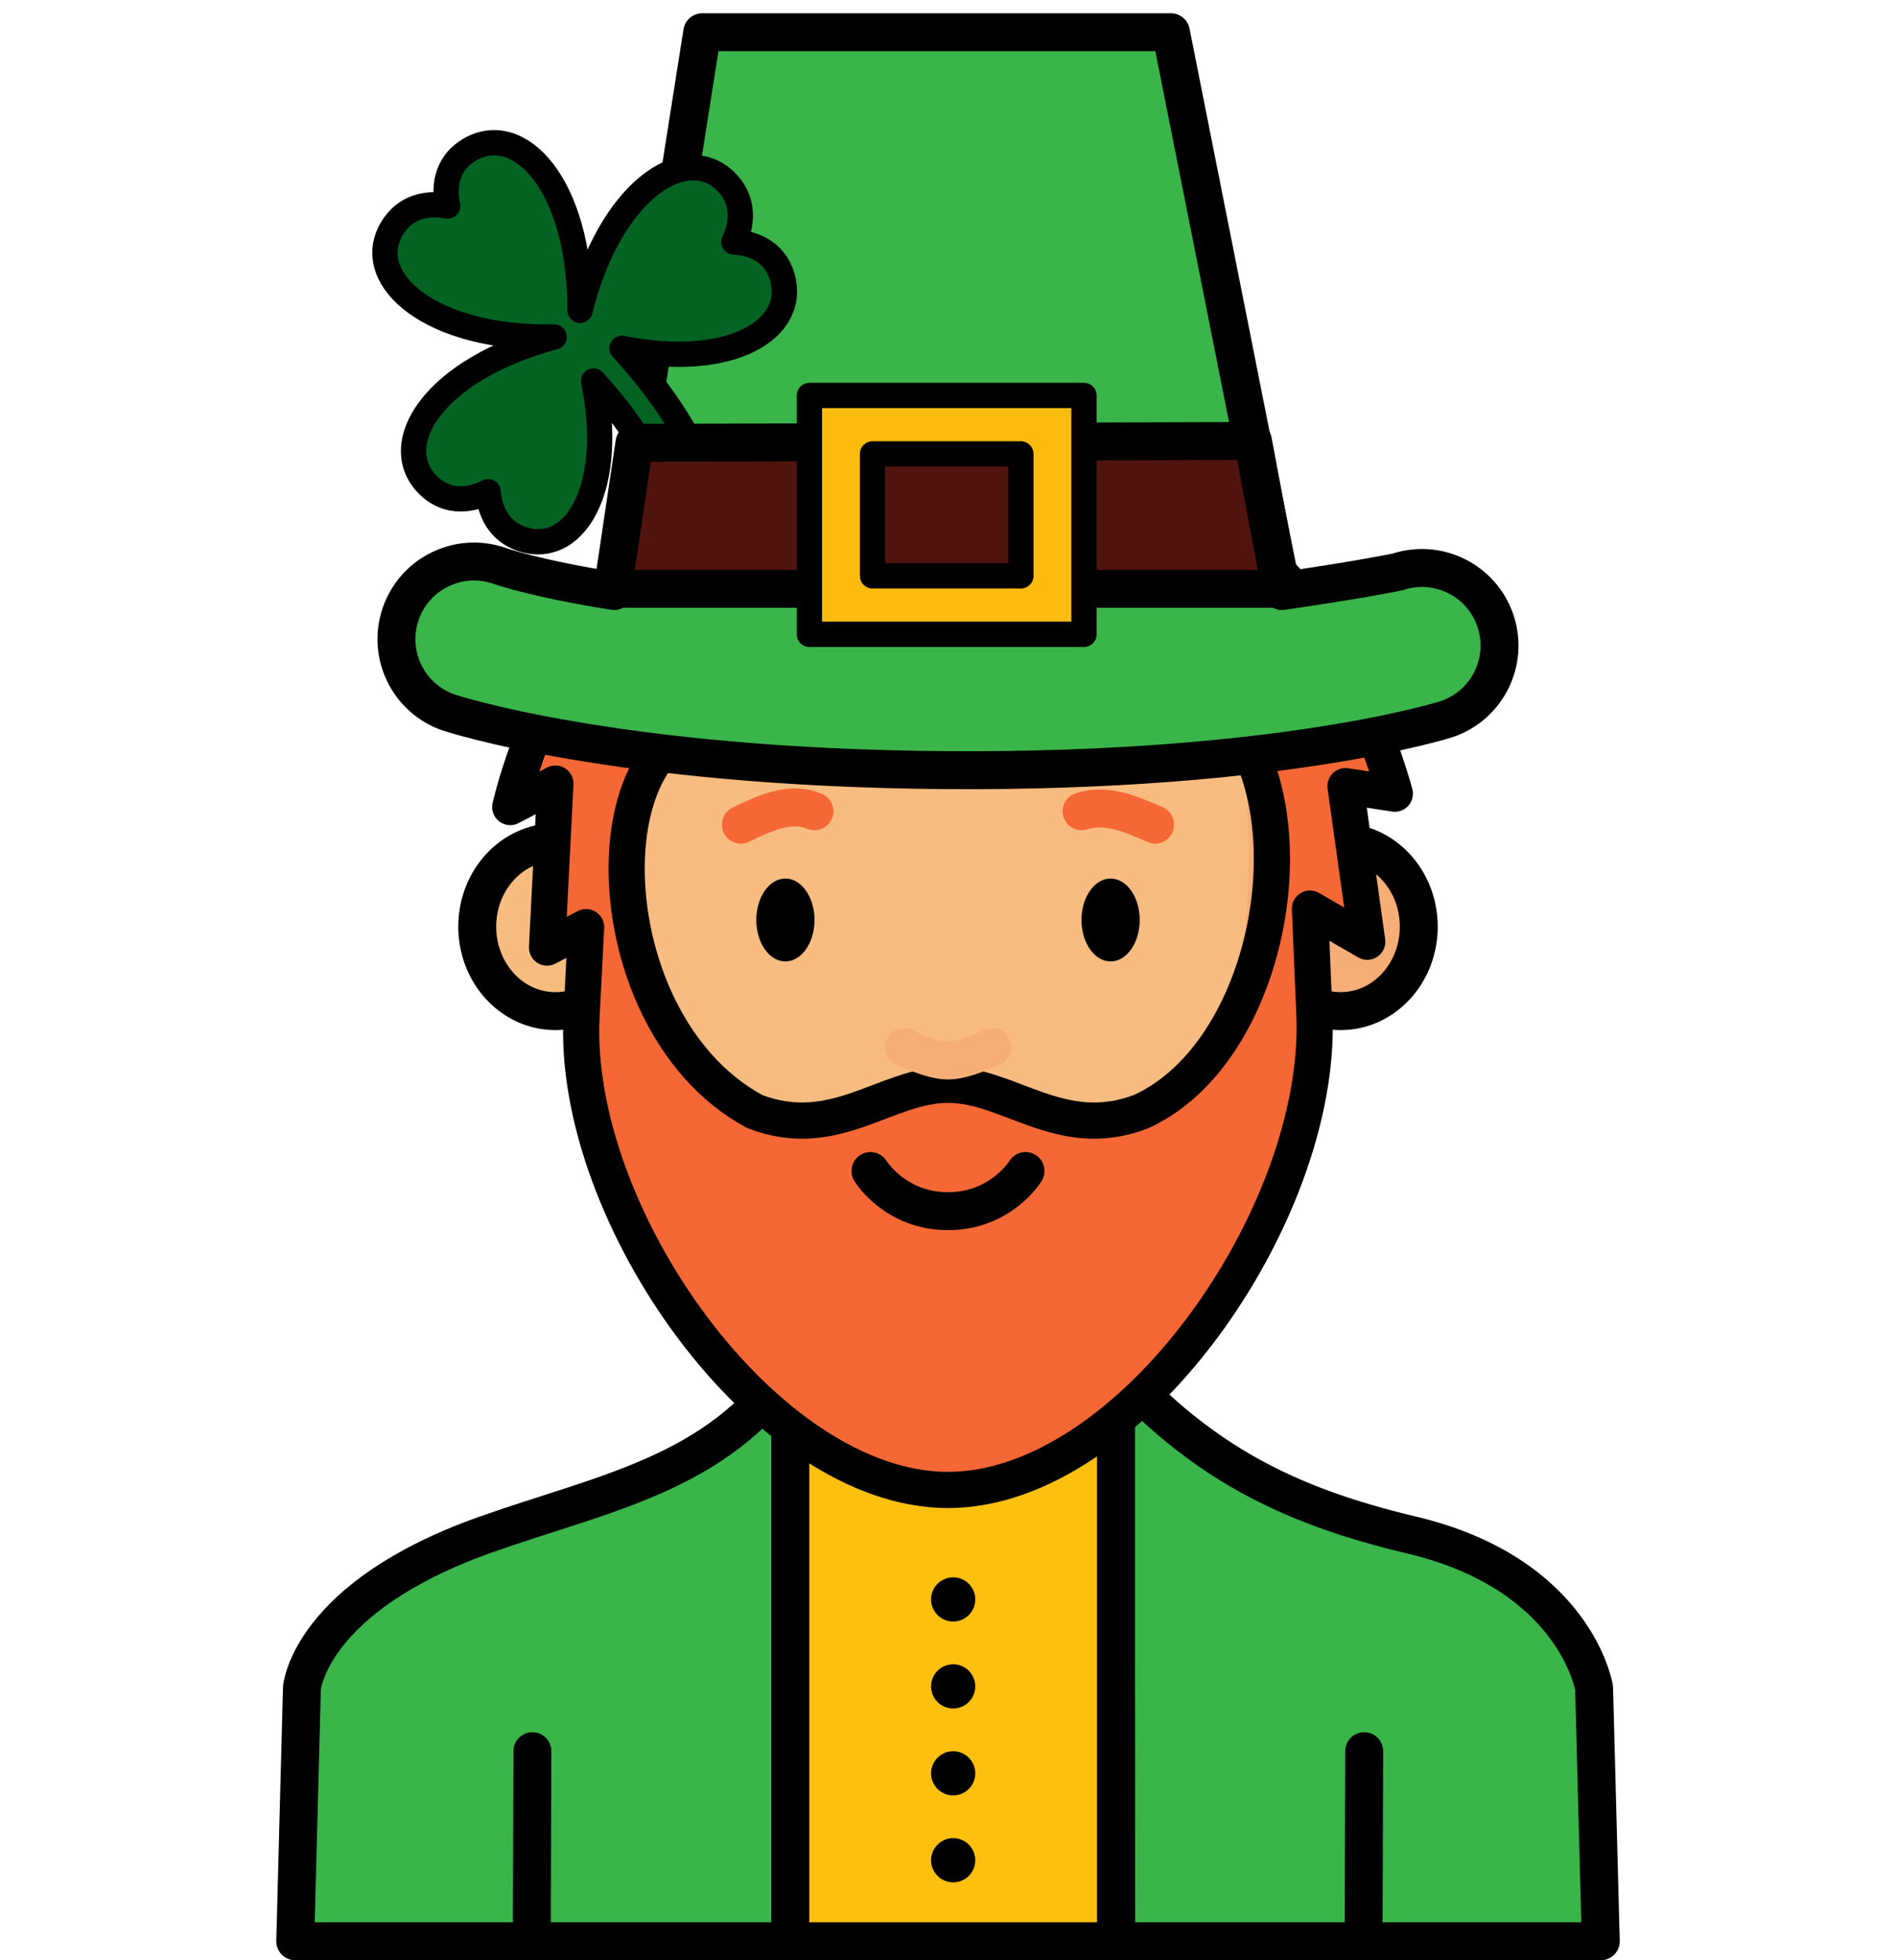 <?xml version="1.0" encoding="UTF-8" standalone="no"?>
<svg
   xmlns:dc="http://purl.org/dc/elements/1.1/"
   xmlns:cc="http://creativecommons.org/ns#"
   xmlns:rdf="http://www.w3.org/1999/02/22-rdf-syntax-ns#"
   xmlns:svg="http://www.w3.org/2000/svg"
   xmlns="http://www.w3.org/2000/svg"
   xmlns:xlink="http://www.w3.org/1999/xlink"
   xmlns:sodipodi="http://sodipodi.sourceforge.net/DTD/sodipodi-0.dtd"
   xmlns:inkscape="http://www.inkscape.org/namespaces/inkscape"
   sodipodi:docname="patrick-ireland.svg"
   inkscape:version="1.0 (4035a4fb49, 2020-05-01)"
   id="svg3147"
   version="1.1"
   viewBox="0 0 150 155"
   height="155mm"
   width="150mm">
  <defs
     id="defs3141">
    <pattern
       id="carreau-pt"
       patternTransform="translate(-2054.333,1959.279)"
       height="7.611"
       width="8.713"
       patternUnits="userSpaceOnUse">
      <rect
         y="6.2746067e-06"
         x="-2.2737368e-13"
         height="7.611"
         width="8.713"
         id="rect119919"
         style="fill:#800000;fill-opacity:1;stroke:none;stroke-width:1.086;stroke-linecap:round;stroke-linejoin:round;stroke-miterlimit:4;stroke-dasharray:none;stop-color:#000000" />
      <path
         id="path119921"
         d="M 3.075,7.611 V 0"
         style="fill:#800000;stroke:#c11a1a;stroke-width:1.81;stroke-linecap:butt;stroke-linejoin:miter;stroke-miterlimit:4;stroke-dasharray:none;stroke-opacity:1" />
      <path
         id="path119923"
         d="M 1.3287401e-5,4.79 H 8.713"
         style="fill:#c11a1a;fill-opacity:1;stroke:#c11a1a;stroke-width:1.81;stroke-linecap:butt;stroke-linejoin:miter;stroke-miterlimit:4;stroke-dasharray:none;stroke-opacity:1" />
    </pattern>
    <pattern
       id="pattern115842"
       patternTransform="translate(-1862,1832)"
       height="85"
       width="85"
       patternUnits="userSpaceOnUse">
      <rect
         y="0"
         x="3.4178149e-05"
         height="85"
         width="85"
         id="rect104700"
         style="fill:#800000;fill-opacity:1;stroke:none;stroke-width:11.339;stroke-linecap:round;stroke-linejoin:round;stroke-miterlimit:4;stroke-dasharray:none;stop-color:#000000" />
      <path
         id="path104779"
         d="M 30,85 V 1.0187008e-5"
         style="fill:#800000;stroke:#c11a1a;stroke-width:18.898;stroke-linecap:butt;stroke-linejoin:miter;stroke-miterlimit:4;stroke-dasharray:none;stroke-opacity:1" />
      <path
         id="path107256"
         d="M 0,53.5 H 85"
         style="fill:#c11a1a;fill-opacity:1;stroke:#c11a1a;stroke-width:18.898;stroke-linecap:butt;stroke-linejoin:miter;stroke-miterlimit:4;stroke-dasharray:none;stroke-opacity:1" />
    </pattern>
    <radialGradient
       gradientUnits="userSpaceOnUse"
       gradientTransform="matrix(1.545,-0.27,0.454,2.159,-1112.699,511.462)"
       r="29.964"
       fy="144.489"
       fx="-213.612"
       cy="144.489"
       cx="-213.612"
       id="radialGradient1872-4-0-8"
       xlink:href="#linearGradient326752"
       inkscape:collect="always" />
    <linearGradient
       inkscape:collect="always"
       id="linearGradient326752">
      <stop
         style="stop-color:#f8bc80;stop-opacity:1"
         offset="0"
         id="stop326744" />
      <stop
         id="stop326746"
         offset="0.707"
         style="stop-color:#f8bc80;stop-opacity:1" />
      <stop
         id="stop326748"
         offset="0.707"
         style="stop-color:#f6ae76;stop-opacity:1" />
      <stop
         style="stop-color:#f6ae76;stop-opacity:1"
         offset="1"
         id="stop326750" />
    </linearGradient>
  </defs>
  <sodipodi:namedview
     inkscape:window-maximized="1"
     inkscape:window-y="-8"
     inkscape:window-x="-8"
     inkscape:window-height="1017"
     inkscape:window-width="1920"
     showgrid="false"
     inkscape:document-rotation="0"
     inkscape:current-layer="layer1"
     inkscape:document-units="mm"
     inkscape:cy="560"
     inkscape:cx="400"
     inkscape:zoom="0.35"
     inkscape:pageshadow="2"
     inkscape:pageopacity="0.0"
     borderopacity="1.0"
     bordercolor="#666666"
     pagecolor="#ffffff"
     id="base" />
  <g
     id="layer1"
     inkscape:groupmode="layer"
     inkscape:label="Calque 1">
    <g
       transform="translate(1441.815,-820.906)"
       style="mix-blend-mode:normal"
       id="g96801">
      <path
         sodipodi:nodetypes="ccccccscccc"
         d="m -1379.288,929.013 c -5.824,8.507 -14.888,9.956 -24.19,13.267 -13.88,4.94 -14.45,12.097 -14.45,12.097 l -0.529,20.029 h 103.286 l -0.529,-20.029 c 0,0 -1.43,-9.014 -14.45,-12.097 -10.082,-2.387 -16.719,-5.952 -23.435,-13.267 l 0.063,45.393 h -25.765 z"
         style="fill:#3ab54a;fill-opacity:1;stroke:#000000;stroke-width:3;stroke-linecap:round;stroke-linejoin:round;stroke-miterlimit:4;stroke-dasharray:none;stroke-opacity:1;stop-color:#000000"
         id="rect8920-8-7-2-4" />
      <path
         sodipodi:nodetypes="ccccc"
         d="m -1379.288,932.717 h 25.765 v 41.689 h -25.765 z"
         style="fill:#fdc00f;fill-opacity:1;stroke:#000000;stroke-width:3;stroke-linecap:round;stroke-linejoin:round;stop-color:#000000"
         id="rect49058" />
      <ellipse
         style="color:#000000;overflow:visible;fill:#f8bc80;fill-opacity:1;stroke:#000000;stroke-width:3;stroke-linecap:round;stroke-miterlimit:4;stroke-dasharray:none;stroke-opacity:1;stop-color:#000000"
         id="path861-2-70-2-3"
         cx="-1397.883"
         cy="894.179"
         rx="6.176"
         ry="6.679" />
      <ellipse
         ry="6.679"
         rx="6.176"
         cy="894.179"
         cx="-1335.747"
         id="path861-0-6-5-1-8"
         style="color:#000000;overflow:visible;fill:#f6ae76;fill-opacity:1;stroke:#000000;stroke-width:3;stroke-linecap:round;stroke-miterlimit:4;stroke-dasharray:none;stroke-opacity:1;stop-color:#000000" />
      <path
         sodipodi:nodetypes="ssszsss"
         d="m -1366.815,858.636 c 15.769,0 28.464,12.695 28.464,28.464 v 14.157 c 0,15.769 -12.695,28.464 -28.464,28.464 -15.769,0 -28.464,-12.695 -28.464,-28.464 v -14.157 c 0,-15.769 12.695,-28.464 28.464,-28.464 z"
         style="fill:url(#radialGradient1872-4-0-8);fill-opacity:1;stroke:#000000;stroke-width:3;stroke-linecap:round;stroke-linejoin:round;stroke-miterlimit:4;stroke-dasharray:none;stop-color:#000000"
         id="rect1621-9-7-6" />
      <path
         sodipodi:nodetypes="cccccccccsssccccccccsccccccccscccs"
         d="m -1360.569,851.514 -5.689,3.704 -3.175,-2.249 -6.482,-0.794 5.953,2.778 c -25.279,1.261 -31.485,29.766 -31.485,29.766 l 3.572,-1.852 -0.661,12.965 3.09,-1.614 -0.362,7.04 c -0.81,15.748 14.594,37.46 28.993,37.46 14.399,0 29.583,-21.702 28.994,-37.46 l -0.358,-8.506 4.532,2.618 -1.72,-12.303 3.903,0.595 c 0,0 -4.181,-15.956 -13.229,-20.505 l 2.91,-1.72 c 0,0 -7.282,-5.93 -21.299,-5.953 z m -16.407,19.322 c 1.409,-0.008 2.909,0.332 4.498,1.007 3.184,0.006 0.277,2.484 -0.753,4.363 2.691,0.112 5.804,0.043 6.416,-3.393 4.048,-1.364 3.702,2.294 5.417,3.597 0.954,-1.777 1.192,-4.678 3.754,-3.926 1.866,0.363 3.437,1.317 4.063,4.158 0.861,-3.066 2.762,-3.011 4.986,-1.987 11.537,4.546 8.853,28.757 -2.93,34.142 -6.322,2.436 -10.388,-2.117 -15.29,-2.117 -4.902,0 -8.968,4.553 -15.29,2.117 -13.732,-7.404 -13.278,-34.093 -0.039,-30.412 -1.536,-1.826 -1.991,-3.924 -0.409,-5.252 1.656,-1.531 3.518,-2.285 5.577,-2.296 z"
         style="fill:#f56835;fill-opacity:1;stroke:#000000;stroke-width:2.863;stroke-linecap:round;stroke-linejoin:round;stop-color:#000000"
         id="rect1621-9-7-6-6" />
      <g
         transform="translate(-1157.079,752.501)"
         id="g2407-6-61-0">
        <path
           d="m -220.299,141.149 a 2.301,3.274 0 0 1 -2.279,3.274 2.301,3.274 0 0 1 -2.323,-3.21 2.301,3.274 0 0 1 2.234,-3.336 2.301,3.274 0 0 1 2.367,3.145"
           style="color:#000000;overflow:visible;fill:#000000;fill-opacity:1;stroke:none;stroke-width:3;stroke-linecap:round;stroke-linejoin:round;stroke-miterlimit:4;stroke-dasharray:none;stroke-opacity:1;stop-color:#000000"
           id="path984-6-3-49-1"
           sodipodi:type="arc"
           sodipodi:cx="-222.59987"
           sodipodi:cy="141.14864"
           sodipodi:rx="2.3012009"
           sodipodi:ry="3.2740517"
           sodipodi:start="0"
           sodipodi:end="6.2442187"
           sodipodi:open="true"
           sodipodi:arc-type="arc" />
        <path
           d="m -194.571,141.149 a 2.301,3.274 0 0 1 -2.279,3.274 2.301,3.274 0 0 1 -2.323,-3.21 2.301,3.274 0 0 1 2.234,-3.336 2.301,3.274 0 0 1 2.367,3.145"
           sodipodi:arc-type="arc"
           sodipodi:open="true"
           sodipodi:end="6.2442187"
           sodipodi:start="0"
           sodipodi:ry="3.2740517"
           sodipodi:rx="2.3012009"
           sodipodi:cy="141.14864"
           sodipodi:cx="-196.87254"
           sodipodi:type="arc"
           id="path984-3-2-8-0-8"
           style="color:#000000;overflow:visible;fill:#000000;fill-opacity:1;stroke:none;stroke-width:3;stroke-linecap:round;stroke-linejoin:round;stroke-miterlimit:4;stroke-dasharray:none;stroke-opacity:1;stop-color:#000000" />
      </g>
      <g
         transform="translate(-1170.378,770.512)"
         id="g66903-6-4-7">
        <path
           sodipodi:nodetypes="cc"
           id="path66722-4-2-4"
           d="m -185.872,114.543 c 1.94,-0.633 3.881,0.197 5.821,1.058"
           style="fill:none;stroke:#f56835;stroke-width:3;stroke-linecap:round;stroke-linejoin:round;stroke-miterlimit:4;stroke-dasharray:none;stroke-opacity:1" />
        <path
           sodipodi:nodetypes="cc"
           id="path66722-1-5-8-3"
           d="m -212.824,115.602 c 1.94,-0.927 3.881,-1.87 5.821,-1.058"
           style="fill:none;stroke:#f56835;stroke-width:3;stroke-linecap:round;stroke-linejoin:round;stroke-miterlimit:4;stroke-dasharray:none;stroke-opacity:1" />
      </g>
      <path
         sodipodi:nodetypes="czc"
         id="path2252-47-1-3"
         d="m -1372.948,913.5 c 0,0 1.932,3.175 6.133,3.175 4.201,0 6.133,-3.175 6.133,-3.175"
         style="fill:none;stroke:#000000;stroke-width:3;stroke-linecap:round;stroke-linejoin:miter;stroke-miterlimit:4;stroke-dasharray:none;stroke-opacity:1" />
      <path
         sodipodi:nodetypes="czc"
         id="path2252-4-5-0-6"
         d="m -1370.302,903.704 c 0,0 2.103,1.058 3.487,1.058 1.384,0 3.487,-1.058 3.487,-1.058"
         style="fill:#000000;fill-opacity:0;stroke:#f6ae76;stroke-width:3;stroke-linecap:round;stroke-linejoin:miter;stroke-miterlimit:4;stroke-dasharray:none;stroke-opacity:1" />
      <g
         transform="translate(-18.207,3.962)"
         id="g55688">
        <path
           sodipodi:nodetypes="cc"
           id="path55331"
           d="m -1381.536,970.444 0.047,-15.033"
           style="fill:none;stroke:#000000;stroke-width:3;stroke-linecap:round;stroke-linejoin:round;stroke-miterlimit:4;stroke-dasharray:none;stroke-opacity:1" />
        <path
           sodipodi:nodetypes="cc"
           id="path55331-4"
           d="m -1315.728,970.444 0.047,-15.033"
           style="fill:none;stroke:#000000;stroke-width:3;stroke-linecap:round;stroke-linejoin:round;stroke-miterlimit:4;stroke-dasharray:none;stroke-opacity:1" />
      </g>
      <g
         transform="translate(-18.288,3.962)"
         id="g56223">
        <circle
           style="fill:#000000;fill-opacity:1;stroke:none;stroke-width:0.5;stroke-linecap:round;stroke-linejoin:round;stop-color:#000000"
           id="path8407-1-0-3-0-6-0-1"
           cx="-1348.118"
           cy="943.414"
           r="1.748" />
        <circle
           style="fill:#000000;fill-opacity:1;stroke:none;stroke-width:0.5;stroke-linecap:round;stroke-linejoin:round;stop-color:#000000"
           id="path8407-5-86-9-5-4-3-4"
           cx="-1348.118"
           cy="950.289"
           r="1.748" />
        <circle
           style="fill:#000000;fill-opacity:1;stroke:none;stroke-width:0.5;stroke-linecap:round;stroke-linejoin:round;stop-color:#000000"
           id="path8407-3-5-34-3-4-7-8"
           cx="-1348.118"
           cy="957.163"
           r="1.748" />
        <circle
           r="1.748"
           cy="964.037"
           cx="-1348.118"
           id="path8407-3-5-3-2-8-8-5-6"
           style="fill:#000000;fill-opacity:1;stroke:none;stroke-width:0.5;stroke-linecap:round;stroke-linejoin:round;stop-color:#000000" />
      </g>
      <g
         transform="translate(0,2.117)"
         id="g96771">
        <path
           sodipodi:nodetypes="cccscscscccc"
           d="m -1386.258,821.338 -6.972,44.188 c -6.252,-0.99 -9.085,-1.999 -9.085,-1.999 -3.203,-1.104 -6.695,0.597 -7.8,3.8 -1.105,3.204 0.596,6.697 3.8,7.801 0,0 13.078,4.381 39.459,4.558 26.38,0.176 39.465,-4.024 39.465,-4.024 3.217,-1.064 4.962,-4.534 3.899,-7.751 -1.064,-3.217 -4.534,-4.963 -7.751,-3.9 0,0 -2.851,0.607 -9.152,1.514 l -8.784,-44.188 z"
           style="fill:#3ab54a;fill-opacity:1;stroke:#000000;stroke-width:3;stroke-linecap:round;stroke-linejoin:round;stroke-miterlimit:4;stroke-dasharray:none;stop-color:#000000"
           id="rect56327" />
        <path
           sodipodi:nodetypes="cc"
           id="path81107"
           d="m -1359.067,859.681 h -5.39"
           style="fill:#fbbb0f;fill-opacity:1;stroke:#fbbb0f;stroke-width:3;stroke-linecap:round;stroke-linejoin:miter;stroke-miterlimit:4;stroke-dasharray:none;stroke-opacity:1" />
        <path
           sodipodi:nodetypes="sccscscssccscscscs"
           d="m -1410.177,836.049 c -0.261,0.258 -0.492,0.561 -0.688,0.909 -2.213,3.936 3.149,8.672 12.886,8.474 -9.696,2.619 -13.175,8.578 -9.944,11.737 1.28,1.251 2.989,1.384 4.732,0.501 0.152,1.977 1.2,3.377 2.971,3.83 4.046,1.035 7.072,-4.368 5.359,-12.585 3.492,3.827 5.517,7.466 7.308,12.357 0.324,0.886 1.306,1.341 2.192,1.017 0.885,-0.324 1.341,-1.305 1.016,-2.191 -1.939,-5.295 -4.335,-9.514 -8.261,-13.769 8.645,1.728 13.837,-1.528 12.695,-5.605 -0.483,-1.724 -1.897,-2.693 -3.847,-2.8 0.857,-1.788 0.649,-3.525 -0.658,-4.803 -3.224,-3.152 -9.172,0.785 -11.509,10.21 -0.01,-10.077 -4.869,-15 -8.763,-12.693 -1.54,0.912 -2.111,2.529 -1.709,4.441 -1.523,-0.285 -2.847,0.049 -3.78,0.969 z"
           style="fill:#036323;fill-opacity:1;stroke:#000000;stroke-width:2;stroke-linecap:round;stroke-linejoin:round;stroke-miterlimit:4;stroke-dasharray:none;stop-color:#000000"
           id="rect86549-2" />
        <path
           sodipodi:nodetypes="ccccc"
           d="m -1391.618,853.806 48.926,-0.148 2.192,11.689 h -52.836 z"
           style="fill:#50130e;fill-opacity:1;stroke:#000000;stroke-width:3;stroke-linecap:round;stroke-linejoin:round;stroke-miterlimit:4;stroke-dasharray:none;stop-color:#000000"
           id="rect72037" />
        <path
           sodipodi:nodetypes="cccccccccc"
           d="m -1377.779,850.059 v 18.886 h 21.721 v -18.886 z m 4.992,4.622 h 11.737 v 9.642 h -11.737 z"
           style="fill:#fbbb0f;fill-opacity:1;stroke:#000000;stroke-width:2;stroke-linecap:round;stroke-linejoin:round;stroke-miterlimit:4;stroke-dasharray:none;stroke-opacity:1;stop-color:#000000"
           id="rect86238" />
      </g>
    </g>
  </g>
</svg>
